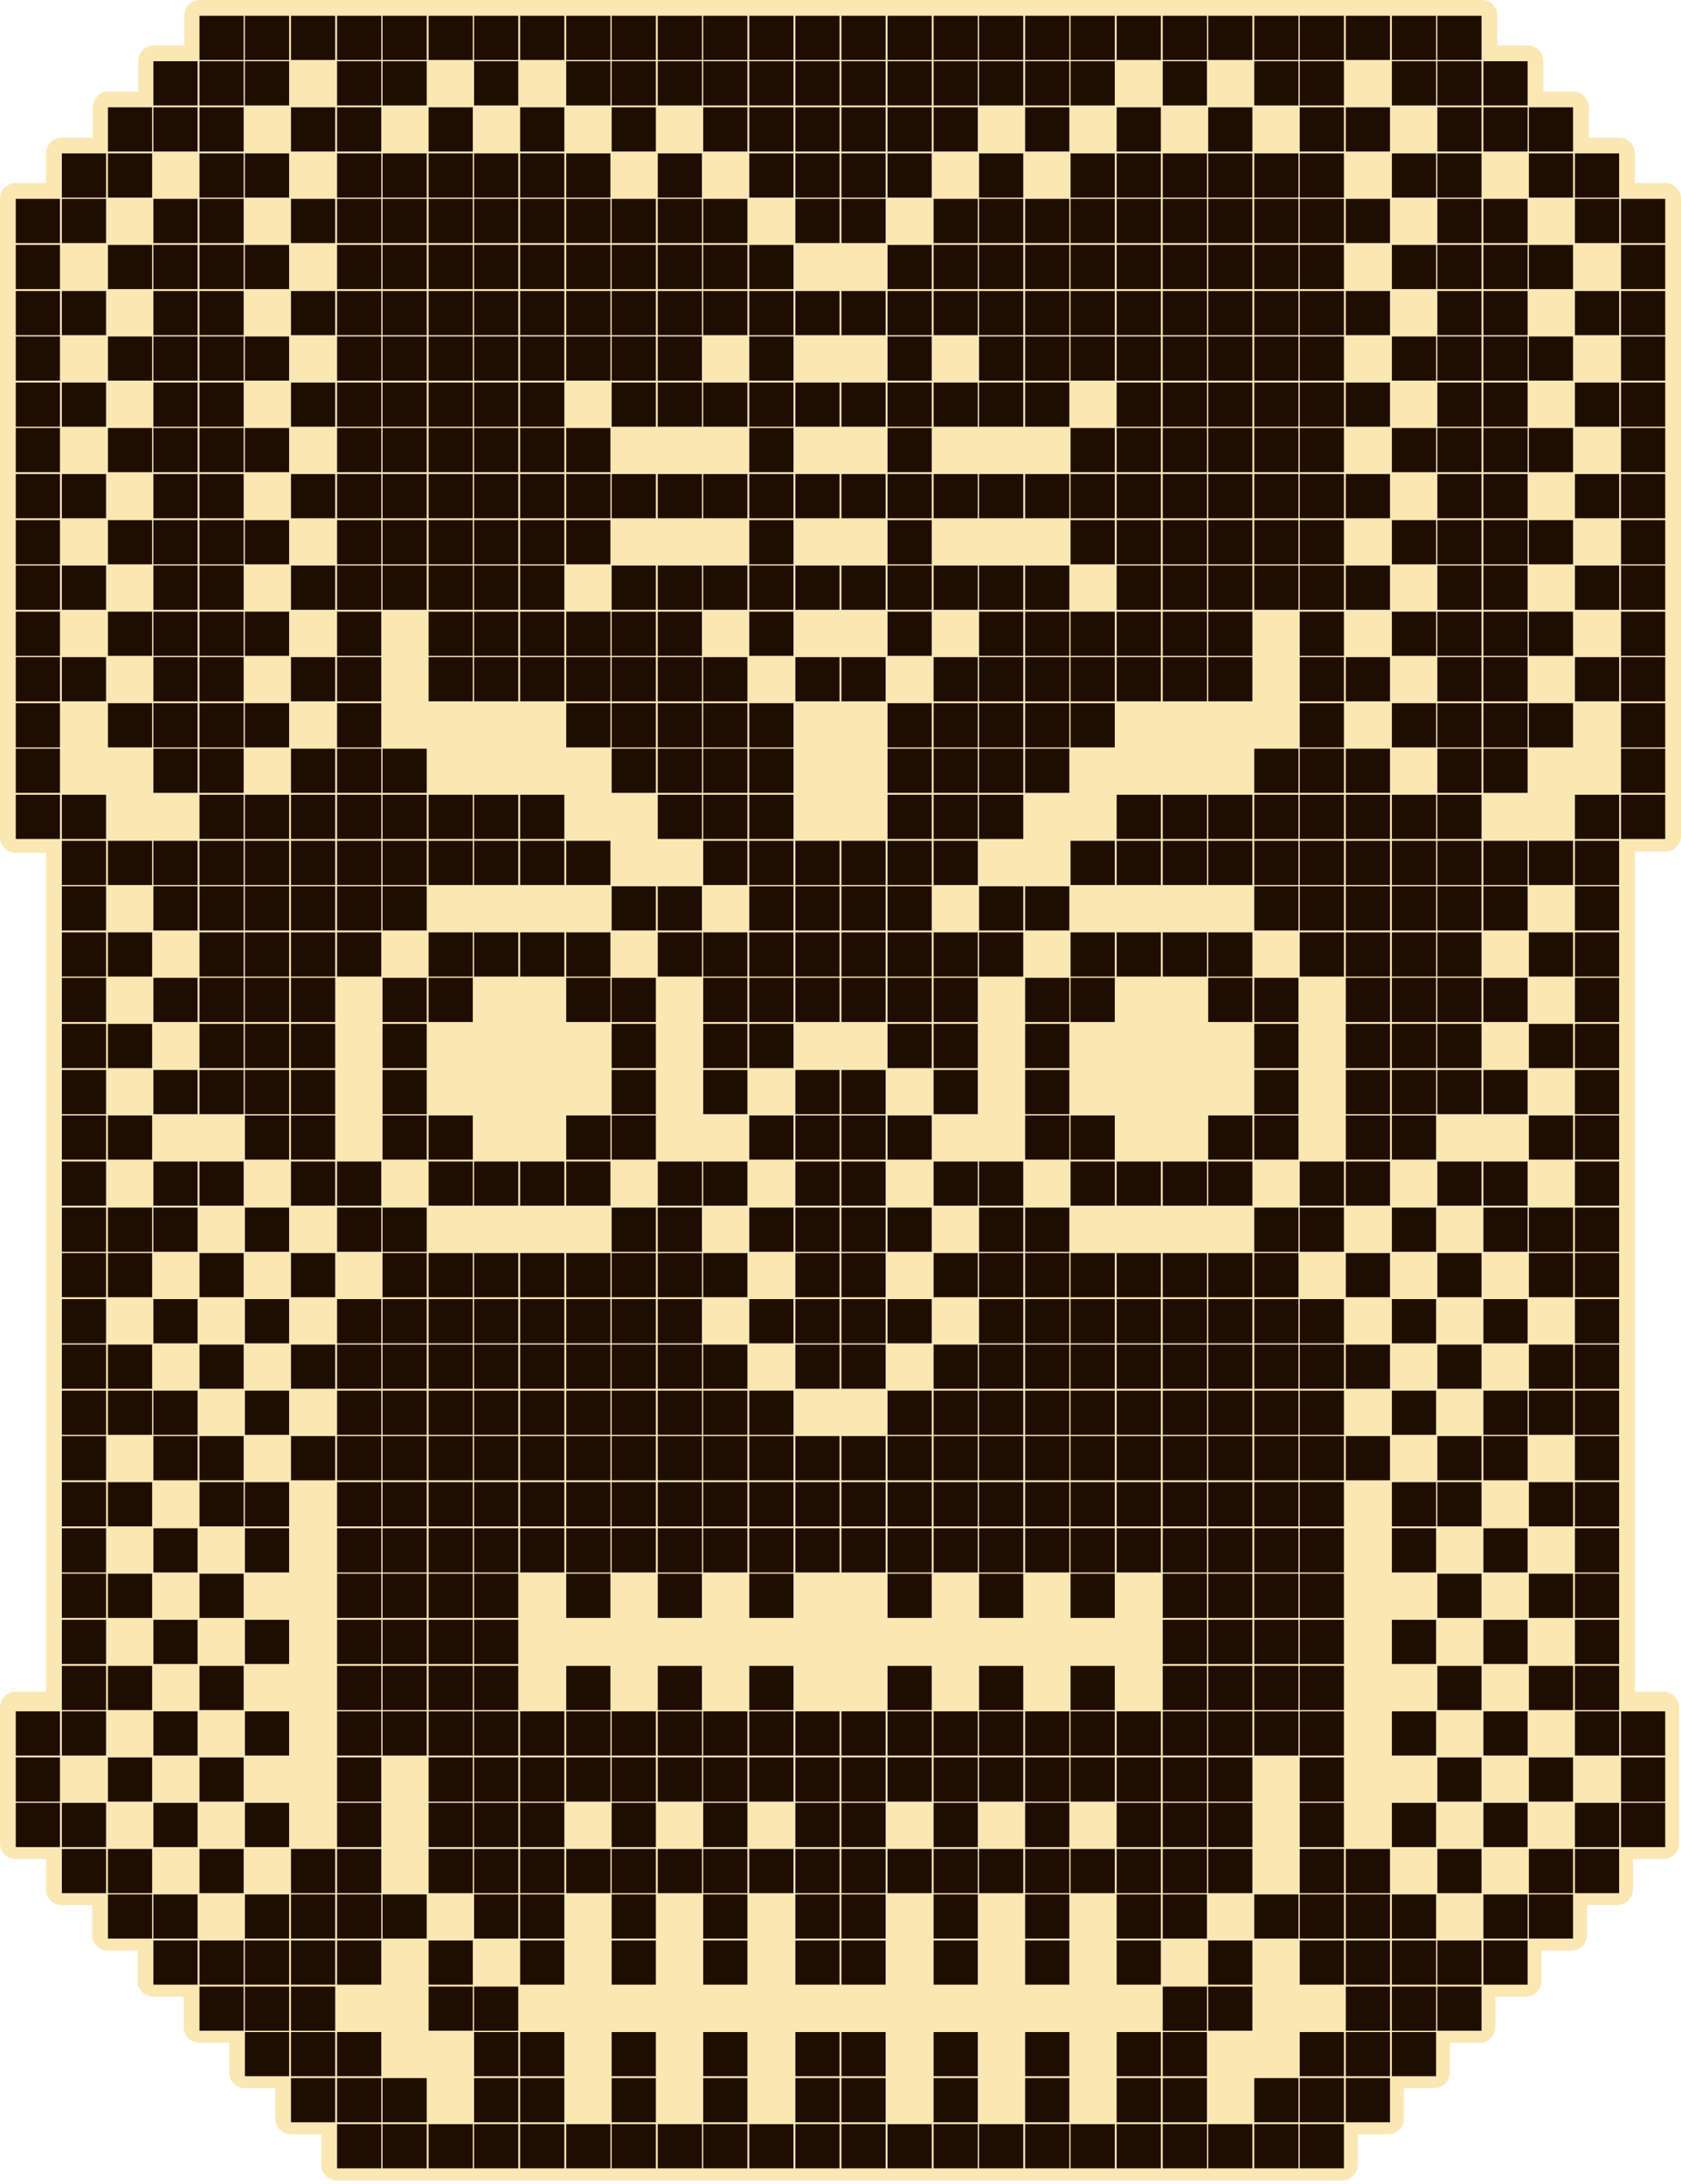 <?xml version="1.0" encoding="utf-8"?>
<!-- Generator: Adobe Illustrator 27.3.1, SVG Export Plug-In . SVG Version: 6.00 Build 0)  -->
<svg version="1.1" id="Слой_1" xmlns="http://www.w3.org/2000/svg" xmlns:xlink="http://www.w3.org/1999/xlink" x="0px" y="0px"
	 viewBox="0 0 266.3 346" style="enable-background:new 0 0 266.3 346;" xml:space="preserve">
<style type="text/css">
	.st0{fill:#FBE7B4;}
	.st1{fill:#1E0E01;}
</style>
<g id="Слой_2_00000165208523451193697810000018190924630436256702_">
	<path class="st0" d="M266.3,31.5c0-1.4-1.1-2.5-2.5-2.5H259v-4.7c0-1.4-1.1-2.5-2.5-2.5h-4.8V17c0-1.4-1.1-2.5-2.5-2.5h-4.7V9.7
		c0-1.4-1.1-2.5-2.5-2.5h-4.8V2.5c0-1.4-1.1-2.5-2.5-2.5h-7h-0.1h-0.1h-7c-0.1,0-0.1,0-0.2,0h-0.1h-7c-0.1,0-0.1,0-0.2,0h-0.1h-7
		h-0.1h-0.1h-7c-0.1,0-0.1,0-0.2,0h-0.1h-7h-0.1h-0.1h-7c-0.1,0-0.1,0-0.2,0h-0.1h-7c-0.1,0-0.1,0-0.1,0s-0.1,0-0.2,0h-7h-0.1h-0.1
		h-7c-0.1,0-0.1,0-0.1,0s-0.1,0-0.2,0h-7H155h-0.1h-7c-0.1,0-0.1,0-0.1,0s-0.1,0-0.2,0h-7c-0.1,0-0.1,0-0.1,0s-0.1,0-0.2,0h-7
		c-0.1,0-0.1,0-0.2,0H133h-7c-0.1,0-0.1,0-0.1,0h-0.1h-7c-0.1,0-0.1,0-0.2,0h-0.1h-7h-0.1h-0.1h-7c-0.1,0-0.1,0-0.2,0H104h-7h-0.1
		h-0.1h-7c-0.1,0-0.1,0-0.2,0h-0.1h-7c-0.1,0-0.1,0-0.1,0h-0.1h-7h-0.1h-0.1h-7C68,0,68,0,68,0h-0.1h-7h-0.1h-0.1h-7
		c-0.1,0-0.1,0-0.1,0h-0.1h-7C46,0,46,0,46,0h-0.1h-7h-0.1h-0.1h-7c-1.4,0-2.5,1.1-2.5,2.5v4.7h-4.8c-1.4,0-2.5,1.1-2.5,2.5v4.8
		h-4.7c-1.4,0-2.5,1.1-2.5,2.5v4.8H9.8c-1.4,0-2.5,1.1-2.5,2.5V29H2.5C1.1,29,0,30.1,0,31.5v7c0,0.1,0,0.1,0,0.1s0,0.1,0,0.2v7
		c0,0.1,0,0.1,0,0.1V46v7v0.1v0.1v7c0,0.1,0,0.1,0,0.1v0.1v7v0.1v0.1v7c0,0.1,0,0.1,0,0.1v0.1v7c0,0.1,0,0.1,0,0.1s0,0.1,0,0.2v7
		v0.1v0.1v7c0,0.1,0,0.1,0,0.1s0,0.1,0,0.2v7v0.1v0.1v7c0,0.1,0,0.1,0,0.1s0,0.1,0,0.2v7v0.1v0.1v7c0,0.1,0,0.1,0,0.1s0,0.1,0,0.2v7
		c0,1.4,1.1,2.5,2.5,2.5h4.8v4.8v0.1v0.1v7c0,0.1,0,0.1,0,0.1v0.1v7v0.1v0.1v7c0,0.1,0,0.1,0,0.1v0.1v7c0,0.1,0,0.1,0,0.1v0.1v7v0.1
		v0.1v7c0,0.1,0,0.1,0,0.1s0,0.1,0,0.2v7c0,0.1,0,0.1,0,0.1s0,0.1,0,0.2v7v0.1v0.1v7c0,0.1,0,0.1,0,0.1s0,0.1,0,0.2v7v0.1v0.1v7
		c0,0.1,0,0.1,0,0.1s0,0.1,0,0.2v7v0.1v0.1v7c0,0.1,0,0.1,0,0.1s0,0.1,0,0.2v7c0,0.1,0,0.1,0,0.1s0,0.1,0,0.2v7v0.1v0.1v7
		c0,0.1,0,0.1,0,0.1s0,0.1,0,0.2v7c0,0.1,0,0.1,0,0.1s0,0.1,0,0.2v4.7H2.5c-1.4,0-2.5,1.1-2.5,2.5v7c0,0.1,0,0.1,0,0.1s0,0.1,0,0.2
		v7v0.1v0.1v7c0,1.4,1.1,2.5,2.5,2.5h4.8v4.8c0,1.4,1.1,2.5,2.5,2.5h4.8v4.7c0,1.4,1.1,2.5,2.5,2.5h4.7v4.8c0,1.4,1.1,2.5,2.5,2.5
		h4.8v4.8c0,1.4,1.1,2.5,2.5,2.5h4.7v4.7c0,1.4,1.1,2.5,2.5,2.5h4.8v4.8c0,1.4,1.1,2.5,2.5,2.5h4.8v4.8c0,1.4,1.1,2.5,2.5,2.5h7
		c0.1,0,0.1,0,0.2,0h7c0.1,0,0.1,0,0.1,0h0.1h7c0.1,0,0.1,0,0.2,0h7c0.1,0,0.1,0,0.1,0h0.1h7c0.1,0,0.1,0,0.1,0s0.1,0,0.2,0h7
		c0.1,0,0.1,0,0.2,0h7c0.1,0,0.1,0,0.1,0s0.1,0,0.2,0h7c0.1,0,0.1,0,0.2,0h7c0.1,0,0.1,0,0.1,0s0.1,0,0.2,0h7c0.1,0,0.1,0,0.1,0h0.1
		h7c0.1,0,0.1,0,0.2,0h0.1h7c0.1,0,0.1,0,0.2,0h0.1h7c0.1,0,0.1,0,0.2,0h0.1h7c0.1,0,0.1,0,0.2,0h7c0.1,0,0.1,0,0.2,0h0.1h7
		c0.1,0,0.1,0,0.2,0h7c0.1,0,0.1,0,0.2,0h0.1h7c0.1,0,0.1,0,0.1,0s0.1,0,0.2,0h7c0.1,0,0.1,0,0.2,0h7c0.1,0,0.1,0,0.1,0s0.1,0,0.2,0
		h7c0.1,0,0.1,0,0.2,0h7c1.4,0,2.5-1.1,2.5-2.5v-4.8h4.8c1.4,0,2.5-1.1,2.5-2.5v-4.8h4.8c1.4,0,2.5-1.1,2.5-2.5v-4.7h4.7
		c1.4,0,2.5-1.1,2.5-2.5v-4.8h4.8c1.4,0,2.5-1.1,2.5-2.5V309h4.7c1.4,0,2.5-1.1,2.5-2.5v-4.7h4.8c1.4,0,2.5-1.1,2.5-2.5v-4.8h4.8
		c1.4,0,2.5-1.1,2.5-2.5v-7v-0.1v-0.1v-7c0-0.1,0-0.1,0-0.1s0-0.1,0-0.2v-7c0-1.4-1.1-2.5-2.5-2.5H259v-4.7c0-0.1,0-0.1,0-0.1
		s0-0.1,0-0.2v-7c0-0.1,0-0.1,0-0.2c0,0,0-0.1,0-0.2v-7v-0.1v-0.1v-7c0-0.1,0-0.1,0-0.2c0,0,0-0.1,0-0.2v-7c0-0.1,0-0.1,0-0.1
		s0-0.1,0-0.2v-7v-0.1v-0.1v-7c0-0.1,0-0.1,0-0.1s0-0.1,0-0.2v-7v-0.1V212v-7c0-0.1,0-0.1,0-0.1s0-0.1,0-0.2v-7v-0.1v-0.1v-7
		c0-0.1,0-0.1,0-0.1s0-0.1,0-0.2v-7c0-0.1,0-0.1,0-0.1s0-0.1,0-0.2v-7v-0.1v-0.1v-7c0-0.1,0-0.1,0-0.1v-0.1v-7c0-0.1,0-0.1,0-0.1
		v-0.1v-7v-0.1v-0.1v-7c0-0.1,0-0.1,0-0.1v-0.1v-7v-0.1v-0.1v-4.8h4.8c1.4,0,2.5-1.1,2.5-2.5v-7c0-0.1,0-0.1,0-0.1s0-0.1,0-0.2v-7
		V118v-0.1v-7c0-0.1,0-0.1,0-0.1s0-0.1,0-0.2v-7v-0.1v-0.1v-7c0-0.1,0-0.1,0-0.1s0-0.1,0-0.2v-7V89v-0.1v-7c0-0.1,0-0.1,0-0.1
		s0-0.1,0-0.2v-7c0-0.1,0-0.1,0-0.1v-0.1v-7v-0.1v-0.1v-7c0-0.1,0-0.1,0-0.1V60v-7v-0.1v-0.1v-7c0-0.1,0-0.1,0-0.1v-0.1v-7
		c0-0.1,0-0.1,0-0.1s0-0.1,0-0.2V31.5z"/>
</g>
<g id="Слой_1_00000144307099130435693970000005194259245073916861_">
	<path class="st1" d="M2.5,31.5h7v7h-7V31.5z M2.5,38.8h7v7h-7V38.8z M2.5,46.1h7v7h-7V46.1z M2.5,53.3h7v7h-7V53.3z M2.5,60.6h7v7
		h-7V60.6z M2.5,67.8h7v7h-7V67.8z M2.5,75.1h7v7h-7V75.1z M2.5,82.4h7v7h-7V82.4z M2.5,89.6h7v7h-7V89.6z M2.5,96.9h7v7h-7V96.9z
		 M2.5,104.1h7v7h-7V104.1z M2.5,111.4h7v7h-7V111.4z M2.5,118.6h7v7h-7V118.6z M2.5,125.9h7v7h-7V125.9z M2.5,271.1h7v7h-7V271.1z
		 M2.5,278.4h7v7h-7V278.4z M2.5,285.6h7v7h-7V285.6z M9.8,24.3h7v7h-7C9.8,31.3,9.8,24.3,9.8,24.3z M9.8,31.5h7v7h-7
		C9.8,38.5,9.8,31.5,9.8,31.5z M9.8,46.1h7v7h-7C9.8,53.1,9.8,46.1,9.8,46.1z M9.8,60.6h7v7h-7C9.8,67.6,9.8,60.6,9.8,60.6z
		 M9.8,75.1h7v7h-7C9.8,82.1,9.8,75.1,9.8,75.1z M9.8,89.6h7v7h-7C9.8,96.6,9.8,89.6,9.8,89.6z M9.8,104.1h7v7h-7
		C9.8,111.1,9.8,104.1,9.8,104.1z M9.8,125.9h7v7h-7C9.8,132.9,9.8,125.9,9.8,125.9z M9.8,133.2h7v7h-7
		C9.8,140.2,9.8,133.2,9.8,133.2z M9.8,140.4h7v7h-7C9.8,147.4,9.8,140.4,9.8,140.4z M9.8,147.7h7v7h-7
		C9.8,154.7,9.8,147.7,9.8,147.7z M9.8,154.9h7v7h-7C9.8,161.9,9.8,154.9,9.8,154.9z M9.8,162.2h7v7h-7
		C9.8,169.2,9.8,162.2,9.8,162.2z M9.8,169.5h7v7h-7C9.8,176.5,9.8,169.5,9.8,169.5z M9.8,176.7h7v7h-7
		C9.8,183.7,9.8,176.7,9.8,176.7z M9.8,184h7v7h-7C9.8,191,9.8,184,9.8,184z M9.8,191.3h7v7h-7C9.8,198.3,9.8,191.3,9.8,191.3z
		 M9.8,198.5h7v7h-7C9.8,205.5,9.8,198.5,9.8,198.5z M9.8,205.8h7v7h-7C9.8,212.8,9.8,205.8,9.8,205.8z M9.8,213h7v7h-7
		C9.8,220,9.8,213,9.8,213z M9.8,220.3h7v7h-7C9.8,227.3,9.8,220.3,9.8,220.3z M9.8,227.5h7v7h-7C9.8,234.5,9.8,227.5,9.8,227.5z
		 M9.8,234.8h7v7h-7C9.8,241.8,9.8,234.8,9.8,234.8z M9.8,242.1h7v7h-7C9.8,249.1,9.8,242.1,9.8,242.1z M9.8,249.3h7v7h-7
		C9.8,256.3,9.8,249.3,9.8,249.3z M9.8,256.6h7v7h-7C9.8,263.6,9.8,256.6,9.8,256.6z M9.8,263.9h7v7h-7
		C9.8,270.9,9.8,263.9,9.8,263.9z M9.8,271.1h7v7h-7C9.8,278.1,9.8,271.1,9.8,271.1z M9.8,285.6h7v7h-7
		C9.8,292.6,9.8,285.6,9.8,285.6z M9.8,292.9h7v7h-7C9.8,299.9,9.8,292.9,9.8,292.9z M17.1,17h7v7h-7V17z M17.1,24.3h7v7h-7V24.3z
		 M17.1,38.8h7v7h-7V38.8z M17.1,53.3h7v7h-7V53.3z M17.1,67.8h7v7h-7V67.8z M17.1,82.4h7v7h-7V82.4z M17.1,96.9h7v7h-7V96.9z
		 M17.1,111.4h7v7h-7V111.4z M17.1,133.2h7v7h-7V133.2z M17.1,147.7h7v7h-7V147.7z M17.1,162.2h7v7h-7V162.2z M17.1,176.7h7v7h-7
		V176.7z M17.1,191.3h7v7h-7V191.3z M17.1,198.5h7v7h-7V198.5z M17.1,213h7v7h-7V213z M17.1,220.3h7v7h-7V220.3z M17.1,234.8h7v7h-7
		V234.8z M17.1,249.3h7v7h-7V249.3z M17.1,263.9h7v7h-7V263.9z M17.1,278.4h7v7h-7V278.4z M17.1,292.9h7v7h-7V292.9z M17.1,300.1h7
		v7h-7V300.1z M24.3,9.7h7v7h-7V9.7z M24.3,17h7v7h-7V17z M24.3,31.5h7v7h-7V31.5z M24.3,38.8h7v7h-7V38.8z M24.3,46.1h7v7h-7V46.1z
		 M24.3,53.3h7v7h-7V53.3z M24.3,60.6h7v7h-7V60.6z M24.3,67.8h7v7h-7V67.8z M24.3,75.1h7v7h-7V75.1z M24.3,82.4h7v7h-7V82.4z
		 M24.3,89.6h7v7h-7V89.6z M24.3,96.9h7v7h-7V96.9z M24.3,104.1h7v7h-7V104.1z M24.3,111.4h7v7h-7V111.4z M24.3,118.6h7v7h-7V118.6z
		 M24.3,133.2h7v7h-7V133.2z M24.3,140.4h7v7h-7V140.4z M24.3,154.9h7v7h-7V154.9z M24.3,169.5h7v7h-7V169.5z M24.3,184h7v7h-7V184z
		 M24.3,191.3h7v7h-7V191.3z M24.3,205.8h7v7h-7V205.8z M24.3,220.3h7v7h-7V220.3z M24.3,227.5h7v7h-7V227.5z M24.3,242.1h7v7h-7
		V242.1z M24.3,256.6h7v7h-7V256.6z M24.3,271.1h7v7h-7V271.1z M24.3,285.6h7v7h-7V285.6z M24.3,300.1h7v7h-7V300.1z M24.3,307.4h7
		v7h-7V307.4z M31.6,2.5h7v7h-7C31.6,9.5,31.6,2.5,31.6,2.5z M31.6,9.7h7v7h-7C31.6,16.7,31.6,9.7,31.6,9.7z M31.6,17h7v7h-7
		C31.6,24,31.6,17,31.6,17z M31.6,24.3h7v7h-7C31.6,31.3,31.6,24.3,31.6,24.3z M31.6,31.5h7v7h-7C31.6,38.5,31.6,31.5,31.6,31.5z
		 M31.6,38.8h7v7h-7C31.6,45.8,31.6,38.8,31.6,38.8z M31.6,46.1h7v7h-7C31.6,53.1,31.6,46.1,31.6,46.1z M31.6,53.3h7v7h-7
		C31.6,60.3,31.6,53.3,31.6,53.3z M31.6,60.6h7v7h-7C31.6,67.6,31.6,60.6,31.6,60.6z M31.6,67.8h7v7h-7
		C31.6,74.8,31.6,67.8,31.6,67.8z M31.6,75.1h7v7h-7C31.6,82.1,31.6,75.1,31.6,75.1z M31.6,82.4h7v7h-7
		C31.6,89.4,31.6,82.4,31.6,82.4z M31.6,89.6h7v7h-7C31.6,96.6,31.6,89.6,31.6,89.6z M31.6,96.9h7v7h-7
		C31.6,103.9,31.6,96.9,31.6,96.9z M31.6,104.1h7v7h-7C31.6,111.1,31.6,104.1,31.6,104.1z M31.6,111.4h7v7h-7
		C31.6,118.4,31.6,111.4,31.6,111.4z M31.6,118.6h7v7h-7C31.6,125.6,31.6,118.6,31.6,118.6z M31.6,125.9h7v7h-7
		C31.6,132.9,31.6,125.9,31.6,125.9z M31.6,133.2h7v7h-7C31.6,140.2,31.6,133.2,31.6,133.2z M31.6,140.4h7v7h-7
		C31.6,147.4,31.6,140.4,31.6,140.4z M31.6,147.7h7v7h-7C31.6,154.7,31.6,147.7,31.6,147.7z M31.6,154.9h7v7h-7
		C31.6,161.9,31.6,154.9,31.6,154.9z M31.6,162.2h7v7h-7C31.6,169.2,31.6,162.2,31.6,162.2z M31.6,169.5h7v7h-7
		C31.6,176.5,31.6,169.5,31.6,169.5z M31.6,184h7v7h-7C31.6,191,31.6,184,31.6,184z M31.6,198.5h7v7h-7
		C31.6,205.5,31.6,198.5,31.6,198.5z M31.6,213h7v7h-7C31.6,220,31.6,213,31.6,213z M31.6,227.5h7v7h-7
		C31.6,234.5,31.6,227.5,31.6,227.5z M31.6,234.8h7v7h-7C31.6,241.8,31.6,234.8,31.6,234.8z M31.6,249.3h7v7h-7
		C31.6,256.3,31.6,249.3,31.6,249.3z M31.6,263.9h7v7h-7C31.6,270.9,31.6,263.9,31.6,263.9z M31.6,278.4h7v7h-7
		C31.6,285.4,31.6,278.4,31.6,278.4z M31.6,292.9h7v7h-7C31.6,299.9,31.6,292.9,31.6,292.9z M31.6,307.4h7v7h-7
		C31.6,314.4,31.6,307.4,31.6,307.4z M31.6,314.7h7v7h-7C31.6,321.7,31.6,314.7,31.6,314.7z M38.8,2.5h7v7h-7V2.5z M38.8,9.7h7v7h-7
		V9.7z M38.8,24.3h7v7h-7V24.3z M38.8,38.8h7v7h-7V38.8z M38.8,53.3h7v7h-7V53.3z M38.8,67.8h7v7h-7V67.8z M38.8,82.4h7v7h-7V82.4z
		 M38.8,96.9h7v7h-7V96.9z M38.8,111.4h7v7h-7V111.4z M38.8,125.9h7v7h-7V125.9z M38.8,133.2h7v7h-7V133.2z M38.8,140.4h7v7h-7
		V140.4z M38.8,147.7h7v7h-7V147.7z M38.8,154.9h7v7h-7V154.9z M38.8,162.2h7v7h-7V162.2z M38.8,169.5h7v7h-7V169.5z M38.8,176.7h7
		v7h-7V176.7z M38.8,191.3h7v7h-7V191.3z M38.8,205.8h7v7h-7V205.8z M38.8,220.3h7v7h-7V220.3z M38.8,234.8h7v7h-7V234.8z
		 M38.8,242.1h7v7h-7V242.1z M38.8,256.6h7v7h-7V256.6z M38.8,271.1h7v7h-7V271.1z M38.8,285.6h7v7h-7V285.6z M38.8,300.1h7v7h-7
		V300.1z M38.8,307.4h7v7h-7V307.4z M38.8,314.7h7v7h-7V314.7z M38.8,321.9h7v7h-7V321.9z M46.1,2.5h7v7h-7V2.5z M46.1,17h7v7h-7V17
		z M46.1,31.5h7v7h-7V31.5z M46.1,46.1h7v7h-7V46.1z M46.1,60.6h7v7h-7V60.6z M46.1,75.1h7v7h-7V75.1z M46.1,89.6h7v7h-7V89.6z
		 M46.1,104.1h7v7h-7V104.1z M46.1,118.6h7v7h-7V118.6z M46.1,125.9h7v7h-7V125.9z M46.1,133.2h7v7h-7V133.2z M46.1,140.4h7v7h-7
		V140.4z M46.1,147.7h7v7h-7V147.7z M46.1,154.9h7v7h-7V154.9z M46.1,162.2h7v7h-7V162.2z M46.1,169.5h7v7h-7V169.5z M46.1,176.7h7
		v7h-7V176.7z M46.1,184h7v7h-7V184z M46.1,198.5h7v7h-7V198.5z M46.1,213h7v7h-7V213z M46.1,227.5h7v7h-7V227.5z M46.1,292.9h7v7
		h-7V292.9z M46.1,300.1h7v7h-7V300.1z M46.1,307.4h7v7h-7V307.4z M46.1,314.7h7v7h-7V314.7z M46.1,321.9h7v7h-7V321.9z M46.1,329.2
		h7v7h-7V329.2z M53.4,2.5h7v7h-7V2.5z M53.4,9.7h7v7h-7V9.7z M53.4,17h7v7h-7V17z M53.4,24.3h7v7h-7V24.3z M53.4,31.5h7v7h-7V31.5z
		 M53.4,38.8h7v7h-7V38.8z M53.4,46.1h7v7h-7V46.1z M53.4,53.3h7v7h-7V53.3z M53.4,60.6h7v7h-7V60.6z M53.4,67.8h7v7h-7V67.8z
		 M53.4,75.1h7v7h-7V75.1z M53.4,82.4h7v7h-7V82.4z M53.4,89.6h7v7h-7V89.6z M53.4,96.9h7v7h-7V96.9z M53.4,104.1h7v7h-7V104.1z
		 M53.4,111.4h7v7h-7V111.4z M53.4,118.6h7v7h-7V118.6z M53.4,125.9h7v7h-7V125.9z M53.4,133.2h7v7h-7V133.2z M53.4,140.4h7v7h-7
		V140.4z M53.4,147.7h7v7h-7V147.7z M53.4,184h7v7h-7V184z M53.4,191.3h7v7h-7V191.3z M53.4,205.8h7v7h-7V205.8z M53.4,213h7v7h-7
		V213z M53.4,220.3h7v7h-7V220.3z M53.4,227.5h7v7h-7V227.5z M53.4,234.8h7v7h-7V234.8z M53.4,242.1h7v7h-7V242.1z M53.4,249.3h7v7
		h-7V249.3z M53.4,256.6h7v7h-7V256.6z M53.4,263.9h7v7h-7V263.9z M53.4,271.1h7v7h-7V271.1z M53.4,278.4h7v7h-7V278.4z M53.4,285.6
		h7v7h-7V285.6z M53.4,292.9h7v7h-7V292.9z M53.4,300.1h7v7h-7V300.1z M53.4,307.4h7v7h-7V307.4z M53.4,321.9h7v7h-7V321.9z
		 M53.4,329.2h7v7h-7V329.2z M53.4,336.5h7v7h-7V336.5z M60.6,2.5h7v7h-7V2.5z M60.6,9.7h7v7h-7V9.7z M60.6,24.3h7v7h-7V24.3z
		 M60.6,31.5h7v7h-7V31.5z M60.6,38.8h7v7h-7V38.8z M60.6,46.1h7v7h-7V46.1z M60.6,53.3h7v7h-7V53.3z M60.6,60.6h7v7h-7V60.6z
		 M60.6,67.8h7v7h-7V67.8z M60.6,75.1h7v7h-7V75.1z M60.6,82.4h7v7h-7V82.4z M60.6,89.6h7v7h-7V89.6z M60.6,118.6h7v7h-7V118.6z
		 M60.6,125.9h7v7h-7V125.9z M60.6,133.2h7v7h-7V133.2z M60.6,140.4h7v7h-7V140.4z M60.6,154.9h7v7h-7V154.9z M60.6,162.2h7v7h-7
		V162.2z M60.6,169.5h7v7h-7V169.5z M60.6,176.7h7v7h-7V176.7z M60.6,191.3h7v7h-7V191.3z M60.6,198.5h7v7h-7V198.5z M60.6,205.8h7
		v7h-7V205.8z M60.6,213h7v7h-7V213z M60.6,220.3h7v7h-7V220.3z M60.6,227.5h7v7h-7V227.5z M60.6,234.8h7v7h-7V234.8z M60.6,242.1h7
		v7h-7V242.1z M60.6,249.3h7v7h-7V249.3z M60.6,256.6h7v7h-7V256.6z M60.6,263.9h7v7h-7V263.9z M60.6,271.1h7v7h-7V271.1z
		 M60.6,300.1h7v7h-7V300.1z M60.6,329.2h7v7h-7V329.2z M60.6,336.5h7v7h-7V336.5z M67.9,2.5h7v7h-7V2.5z M67.9,17h7v7h-7V17z
		 M67.9,24.3h7v7h-7V24.3z M67.9,31.5h7v7h-7V31.5z M67.9,38.8h7v7h-7V38.8z M67.9,46.1h7v7h-7V46.1z M67.9,53.3h7v7h-7V53.3z
		 M67.9,60.6h7v7h-7V60.6z M67.9,67.8h7v7h-7V67.8z M67.9,75.1h7v7h-7V75.1z M67.9,82.4h7v7h-7V82.4z M67.9,89.6h7v7h-7V89.6z
		 M67.9,96.9h7v7h-7V96.9z M67.9,104.1h7v7h-7V104.1z M67.9,125.9h7v7h-7V125.9z M67.9,133.2h7v7h-7V133.2z M67.9,147.7h7v7h-7
		V147.7z M67.9,154.9h7v7h-7V154.9z M67.9,176.7h7v7h-7V176.7z M67.9,184h7v7h-7V184z M67.9,198.5h7v7h-7V198.5z M67.9,205.8h7v7h-7
		V205.8z M67.9,213h7v7h-7V213z M67.9,220.3h7v7h-7V220.3z M67.9,227.5h7v7h-7V227.5z M67.9,234.8h7v7h-7V234.8z M67.9,242.1h7v7h-7
		V242.1z M67.9,249.3h7v7h-7V249.3z M67.9,256.6h7v7h-7V256.6z M67.9,263.9h7v7h-7V263.9z M67.9,271.1h7v7h-7V271.1z M67.9,278.4h7
		v7h-7V278.4z M67.9,285.6h7v7h-7V285.6z M67.9,292.9h7v7h-7V292.9z M67.9,307.4h7v7h-7V307.4z M67.9,314.7h7v7h-7V314.7z
		 M67.9,336.5h7v7h-7V336.5z M75.1,2.5h7v7h-7V2.5z M75.1,9.7h7v7h-7V9.7z M75.1,24.3h7v7h-7V24.3z M75.1,31.5h7v7h-7V31.5z
		 M75.1,38.8h7v7h-7V38.8z M75.1,46.1h7v7h-7V46.1z M75.1,53.3h7v7h-7V53.3z M75.1,60.6h7v7h-7V60.6z M75.1,67.8h7v7h-7V67.8z
		 M75.1,75.1h7v7h-7V75.1z M75.1,82.4h7v7h-7V82.4z M75.1,89.6h7v7h-7V89.6z M75.1,96.9h7v7h-7V96.9z M75.1,104.1h7v7h-7V104.1z
		 M75.1,125.9h7v7h-7V125.9z M75.1,133.2h7v7h-7V133.2z M75.1,147.7h7v7h-7V147.7z M75.1,184h7v7h-7V184z M75.1,198.5h7v7h-7V198.5z
		 M75.1,205.8h7v7h-7V205.8z M75.1,213h7v7h-7V213z M75.1,220.3h7v7h-7V220.3z M75.1,227.5h7v7h-7V227.5z M75.1,234.8h7v7h-7V234.8z
		 M75.1,242.1h7v7h-7V242.1z M75.1,249.3h7v7h-7V249.3z M75.1,256.6h7v7h-7V256.6z M75.1,263.9h7v7h-7V263.9z M75.1,271.1h7v7h-7
		V271.1z M75.1,278.4h7v7h-7V278.4z M75.1,285.6h7v7h-7V285.6z M75.1,292.9h7v7h-7V292.9z M75.1,300.1h7v7h-7V300.1z M75.1,314.7h7
		v7h-7V314.7z M75.1,321.9h7v7h-7V321.9z M75.1,329.2h7v7h-7V329.2z M75.1,336.5h7v7h-7V336.5z M82.4,2.5h7v7h-7V2.5z M82.4,17h7v7
		h-7V17z M82.4,24.3h7v7h-7V24.3z M82.4,31.5h7v7h-7V31.5z M82.4,38.8h7v7h-7V38.8z M82.4,46.1h7v7h-7V46.1z M82.4,53.3h7v7h-7V53.3
		z M82.4,60.6h7v7h-7V60.6z M82.4,67.8h7v7h-7V67.8z M82.4,75.1h7v7h-7V75.1z M82.4,82.4h7v7h-7V82.4z M82.4,89.6h7v7h-7V89.6z
		 M82.4,96.9h7v7h-7V96.9z M82.4,104.1h7v7h-7V104.1z M82.4,125.9h7v7h-7V125.9z M82.4,133.2h7v7h-7V133.2z M82.4,147.7h7v7h-7
		V147.7z M82.4,184h7v7h-7V184z M82.4,198.5h7v7h-7V198.5z M82.4,205.8h7v7h-7V205.8z M82.4,213h7v7h-7V213z M82.4,220.3h7v7h-7
		V220.3z M82.4,227.5h7v7h-7V227.5z M82.4,234.8h7v7h-7V234.8z M82.4,242.1h7v7h-7V242.1z M82.4,271.1h7v7h-7V271.1z M82.4,278.4h7
		v7h-7V278.4z M82.4,285.6h7v7h-7V285.6z M82.4,292.9h7v7h-7V292.9z M82.4,300.1h7v7h-7V300.1z M82.4,307.4h7v7h-7V307.4z
		 M82.4,321.9h7v7h-7V321.9z M82.4,329.2h7v7h-7V329.2z M82.4,336.5h7v7h-7V336.5z M89.7,2.5h7v7h-7V2.5z M89.7,9.7h7v7h-7V9.7z
		 M89.7,24.3h7v7h-7V24.3z M89.7,31.5h7v7h-7V31.5z M89.7,38.8h7v7h-7V38.8z M89.7,46.1h7v7h-7V46.1z M89.7,53.3h7v7h-7V53.3z
		 M89.7,67.8h7v7h-7V67.8z M89.7,75.1h7v7h-7V75.1z M89.7,82.4h7v7h-7V82.4z M89.7,96.9h7v7h-7V96.9z M89.7,104.1h7v7h-7V104.1z
		 M89.7,111.4h7v7h-7V111.4z M89.7,133.2h7v7h-7V133.2z M89.7,147.7h7v7h-7V147.7z M89.7,154.9h7v7h-7V154.9z M89.7,176.7h7v7h-7
		V176.7z M89.7,184h7v7h-7V184z M89.7,198.5h7v7h-7V198.5z M89.7,205.8h7v7h-7V205.8z M89.7,213h7v7h-7V213z M89.7,220.3h7v7h-7
		V220.3z M89.7,227.5h7v7h-7V227.5z M89.7,234.8h7v7h-7V234.8z M89.7,242.1h7v7h-7V242.1z M89.7,249.3h7v7h-7V249.3z M89.7,263.9h7
		v7h-7V263.9z M89.7,271.1h7v7h-7V271.1z M89.7,278.4h7v7h-7V278.4z M89.7,292.9h7v7h-7V292.9z M89.7,336.5h7v7h-7V336.5z M96.9,2.5
		h7v7h-7V2.5z M96.9,9.7h7v7h-7V9.7z M96.9,17h7v7h-7V17z M96.9,31.5h7v7h-7V31.5z M96.9,38.8h7v7h-7V38.8z M96.9,46.1h7v7h-7V46.1z
		 M96.9,53.3h7v7h-7V53.3z M96.9,60.6h7v7h-7V60.6z M96.9,75.1h7v7h-7V75.1z M96.9,89.6h7v7h-7V89.6z M96.9,96.9h7v7h-7V96.9z
		 M96.9,104.1h7v7h-7V104.1z M96.9,111.4h7v7h-7V111.4z M96.9,118.6h7v7h-7V118.6z M96.9,140.4h7v7h-7V140.4z M96.9,154.9h7v7h-7
		V154.9z M96.9,162.2h7v7h-7V162.2z M96.9,169.5h7v7h-7V169.5z M96.9,176.7h7v7h-7V176.7z M96.9,191.3h7v7h-7V191.3z M96.9,198.5h7
		v7h-7V198.5z M96.9,205.8h7v7h-7V205.8z M96.9,213h7v7h-7V213z M96.9,220.3h7v7h-7V220.3z M96.9,227.5h7v7h-7V227.5z M96.9,234.8h7
		v7h-7V234.8z M96.9,242.1h7v7h-7V242.1z M96.9,271.1h7v7h-7V271.1z M96.9,278.4h7v7h-7V278.4z M96.9,285.6h7v7h-7V285.6z
		 M96.9,292.9h7v7h-7V292.9z M96.9,300.1h7v7h-7V300.1z M96.9,307.4h7v7h-7V307.4z M96.9,321.9h7v7h-7V321.9z M96.9,329.2h7v7h-7
		V329.2z M96.9,336.5h7v7h-7V336.5z M104.2,2.5h7v7h-7V2.5z M104.2,9.7h7v7h-7V9.7z M104.2,24.3h7v7h-7V24.3z M104.2,31.5h7v7h-7
		V31.5z M104.2,38.8h7v7h-7V38.8z M104.2,46.1h7v7h-7V46.1z M104.2,53.3h7v7h-7V53.3z M104.2,60.6h7v7h-7V60.6z M104.2,75.1h7v7h-7
		V75.1z M104.2,89.6h7v7h-7V89.6z M104.2,96.9h7v7h-7V96.9z M104.2,104.1h7v7h-7V104.1z M104.2,111.4h7v7h-7V111.4z M104.2,118.6h7
		v7h-7V118.6z M104.2,125.9h7v7h-7V125.9z M104.2,140.4h7v7h-7V140.4z M104.2,147.7h7v7h-7V147.7z M104.2,184h7v7h-7V184z
		 M104.2,191.3h7v7h-7V191.3z M104.2,198.5h7v7h-7V198.5z M104.2,205.8h7v7h-7V205.8z M104.2,213h7v7h-7V213z M104.2,220.3h7v7h-7
		V220.3z M104.2,227.5h7v7h-7V227.5z M104.2,234.8h7v7h-7V234.8z M104.2,242.1h7v7h-7V242.1z M104.2,249.3h7v7h-7V249.3z
		 M104.2,263.9h7v7h-7V263.9z M104.2,271.1h7v7h-7V271.1z M104.2,278.4h7v7h-7V278.4z M104.2,292.9h7v7h-7V292.9z M104.2,336.5h7v7
		h-7V336.5z M111.4,2.5h7v7h-7V2.5z M111.4,9.7h7v7h-7V9.7z M111.4,17h7v7h-7V17z M111.4,31.5h7v7h-7V31.5z M111.4,38.8h7v7h-7V38.8
		z M111.4,46.1h7v7h-7V46.1z M111.4,60.6h7v7h-7V60.6z M111.4,75.1h7v7h-7V75.1z M111.4,89.6h7v7h-7V89.6z M111.4,104.1h7v7h-7
		V104.1z M111.4,111.4h7v7h-7V111.4z M111.4,118.6h7v7h-7V118.6z M111.4,125.9h7v7h-7V125.9z M111.4,133.2h7v7h-7V133.2z
		 M111.4,147.7h7v7h-7V147.7z M111.4,154.9h7v7h-7V154.9z M111.4,162.2h7v7h-7V162.2z M111.4,169.5h7v7h-7V169.5z M111.4,184h7v7h-7
		V184z M111.4,198.5h7v7h-7V198.5z M111.4,213h7v7h-7V213z M111.4,220.3h7v7h-7V220.3z M111.4,227.5h7v7h-7V227.5z M111.4,234.8h7v7
		h-7V234.8z M111.4,242.1h7v7h-7V242.1z M111.4,271.1h7v7h-7V271.1z M111.4,278.4h7v7h-7V278.4z M111.4,285.6h7v7h-7V285.6z
		 M111.4,292.9h7v7h-7V292.9z M111.4,300.1h7v7h-7V300.1z M111.4,307.4h7v7h-7V307.4z M111.4,321.9h7v7h-7V321.9z M111.4,329.2h7v7
		h-7V329.2z M111.4,336.5h7v7h-7V336.5z M118.7,2.5h7v7h-7V2.5z M118.7,9.7h7v7h-7V9.7z M118.7,17h7v7h-7V17z M118.7,24.3h7v7h-7
		V24.3z M118.7,38.8h7v7h-7V38.8z M118.7,46.1h7v7h-7V46.1z M118.7,53.3h7v7h-7V53.3z M118.7,60.6h7v7h-7V60.6z M118.7,67.8h7v7h-7
		V67.8z M118.7,75.1h7v7h-7V75.1z M118.7,82.4h7v7h-7V82.4z M118.7,89.6h7v7h-7V89.6z M118.7,96.9h7v7h-7V96.9z M118.7,111.4h7v7h-7
		V111.4z M118.7,118.6h7v7h-7V118.6z M118.7,125.9h7v7h-7V125.9z M118.7,133.2h7v7h-7V133.2z M118.7,140.4h7v7h-7V140.4z
		 M118.7,147.7h7v7h-7V147.7z M118.7,154.9h7v7h-7V154.9z M118.7,162.2h7v7h-7V162.2z M118.7,176.7h7v7h-7V176.7z M118.7,191.3h7v7
		h-7V191.3z M118.7,205.8h7v7h-7V205.8z M118.7,220.3h7v7h-7V220.3z M118.7,227.5h7v7h-7V227.5z M118.7,234.8h7v7h-7V234.8z
		 M118.7,242.1h7v7h-7V242.1z M118.7,249.3h7v7h-7V249.3z M118.7,263.9h7v7h-7V263.9z M118.7,271.1h7v7h-7V271.1z M118.7,278.4h7v7
		h-7V278.4z M118.7,292.9h7v7h-7V292.9z M118.7,336.5h7v7h-7V336.5z M126,2.5h7v7h-7V2.5z M126,9.7h7v7h-7V9.7z M126,17h7v7h-7V17z
		 M126,24.3h7v7h-7V24.3z M126,31.5h7v7h-7V31.5z M126,46.1h7v7h-7V46.1z M126,60.6h7v7h-7V60.6z M126,75.1h7v7h-7V75.1z M126,89.6
		h7v7h-7V89.6z M126,104.1h7v7h-7V104.1z M126,133.2h7v7h-7V133.2z M126,140.4h7v7h-7V140.4z M126,147.7h7v7h-7V147.7z M126,154.9h7
		v7h-7V154.9z M126,169.5h7v7h-7V169.5z M126,176.7h7v7h-7V176.7z M126,184h7v7h-7V184z M126,191.3h7v7h-7V191.3z M126,198.5h7v7h-7
		V198.5z M126,205.8h7v7h-7V205.8z M126,213h7v7h-7V213z M126,227.5h7v7h-7V227.5z M126,234.8h7v7h-7V234.8z M126,242.1h7v7h-7
		V242.1z M126,271.1h7v7h-7V271.1z M126,278.4h7v7h-7V278.4z M126,285.6h7v7h-7V285.6z M126,292.9h7v7h-7V292.9z M126,300.1h7v7h-7
		V300.1z M126,307.4h7v7h-7V307.4z M126,321.9h7v7h-7V321.9z M126,329.2h7v7h-7V329.2z M126,336.5h7v7h-7V336.5z M263.8,38.5h-7v-7
		h7V38.5z M263.8,45.8h-7v-7h7V45.8z M263.8,53.1h-7v-7h7V53.1z M263.8,60.3h-7v-7h7V60.3z M263.8,67.6h-7v-7h7V67.6z M263.8,74.8
		h-7v-7h7V74.8z M263.8,82.1h-7v-7h7V82.1z M263.8,89.4h-7v-7h7V89.4z M263.8,96.6h-7v-7h7V96.6z M263.8,103.9h-7v-7h7V103.9z
		 M263.8,111.1h-7v-7h7V111.1z M263.8,118.4h-7v-7h7V118.4z M263.8,125.6h-7v-7h7V125.6z M263.8,132.9h-7v-7h7V132.9z M263.8,278.1
		h-7v-7h7V278.1z M263.8,285.4h-7v-7h7V285.4z M263.8,292.6h-7v-7h7V292.6z M256.5,31.3h-7v-7h7V31.3z M256.5,38.5h-7v-7h7V38.5z
		 M256.5,53.1h-7v-7h7V53.1z M256.5,67.6h-7v-7h7V67.6z M256.5,82.1h-7v-7h7V82.1z M256.5,96.6h-7v-7h7V96.6z M256.5,111.1h-7v-7h7
		V111.1z M256.5,132.9h-7v-7h7V132.9z M256.5,140.2h-7v-7h7V140.2z M256.5,147.4h-7v-7h7V147.4z M256.5,154.7h-7v-7h7V154.7z
		 M256.5,161.9h-7v-7h7V161.9z M256.5,169.2h-7v-7h7V169.2z M256.5,176.5h-7v-7h7V176.5z M256.5,183.7h-7v-7h7V183.7z M256.5,191h-7
		v-7h7V191z M256.5,198.3h-7v-7h7V198.3z M256.5,205.5h-7v-7h7V205.5z M256.5,212.8h-7v-7h7V212.8z M256.5,220h-7v-7h7V220z
		 M256.5,227.3h-7v-7h7V227.3z M256.5,234.5h-7v-7h7V234.5z M256.5,241.8h-7v-7h7V241.8z M256.5,249.1h-7v-7h7V249.1z M256.5,256.3
		h-7v-7h7V256.3z M256.5,263.6h-7v-7h7V263.6z M256.5,270.9h-7v-7h7V270.9z M256.5,278.1h-7v-7h7V278.1z M256.5,292.6h-7v-7h7V292.6
		z M256.5,299.9h-7v-7h7V299.9z M249.2,24h-7v-7h7V24z M249.2,31.3h-7v-7h7V31.3z M249.2,45.8h-7v-7h7V45.8z M249.2,60.3h-7v-7h7
		V60.3z M249.2,74.8h-7v-7h7V74.8z M249.2,89.4h-7v-7h7V89.4z M249.2,103.9h-7v-7h7V103.9z M249.2,118.4h-7v-7h7V118.4z
		 M249.2,140.2h-7v-7h7V140.2z M249.2,154.7h-7v-7h7V154.7z M249.2,169.2h-7v-7h7V169.2z M249.2,183.7h-7v-7h7V183.7z M249.2,198.3
		h-7v-7h7V198.3z M249.2,205.5h-7v-7h7V205.5z M249.2,220h-7v-7h7V220z M249.2,227.3h-7v-7h7V227.3z M249.2,241.8h-7v-7h7V241.8z
		 M249.2,256.3h-7v-7h7V256.3z M249.2,270.9h-7v-7h7V270.9z M249.2,285.4h-7v-7h7V285.4z M249.2,299.9h-7v-7h7V299.9z M249.2,307.1
		h-7v-7h7V307.1z M242,16.7h-7v-7h7V16.7z M242,24h-7v-7h7V24z M242,38.5h-7v-7h7V38.5z M242,45.8h-7v-7h7V45.8z M242,53.1h-7v-7h7
		V53.1z M242,60.3h-7v-7h7V60.3z M242,67.6h-7v-7h7V67.6z M242,74.8h-7v-7h7V74.8z M242,82.1h-7v-7h7V82.1z M242,89.4h-7v-7h7V89.4z
		 M242,96.6h-7v-7h7V96.6z M242,103.9h-7v-7h7V103.9z M242,111.1h-7v-7h7V111.1z M242,118.4h-7v-7h7V118.4z M242,125.6h-7v-7h7
		V125.6z M242,140.2h-7v-7h7V140.2z M242,147.4h-7v-7h7V147.4z M242,161.9h-7v-7h7V161.9z M242,176.5h-7v-7h7V176.5z M242,191h-7v-7
		h7V191z M242,198.3h-7v-7h7V198.3z M242,212.8h-7v-7h7V212.8z M242,227.3h-7v-7h7V227.3z M242,234.5h-7v-7h7V234.5z M242,249.1h-7
		v-7h7V249.1z M242,263.6h-7v-7h7V263.6z M242,278.1h-7v-7h7V278.1z M242,292.6h-7v-7h7V292.6z M242,307.1h-7v-7h7V307.1z
		 M242,314.4h-7v-7h7V314.4z M234.7,9.5h-7v-7h7V9.5z M234.7,16.7h-7v-7h7V16.7z M234.7,24h-7v-7h7V24z M234.7,31.3h-7v-7h7V31.3z
		 M234.7,38.5h-7v-7h7V38.5z M234.7,45.8h-7v-7h7V45.8z M234.7,53.1h-7v-7h7V53.1z M234.7,60.3h-7v-7h7V60.3z M234.7,67.6h-7v-7h7
		V67.6z M234.7,74.8h-7v-7h7V74.8z M234.7,82.1h-7v-7h7V82.1z M234.7,89.4h-7v-7h7V89.4z M234.7,96.6h-7v-7h7V96.6z M234.7,103.9h-7
		v-7h7V103.9z M234.7,111.1h-7v-7h7V111.1z M234.7,118.4h-7v-7h7V118.4z M234.7,125.6h-7v-7h7V125.6z M234.7,132.9h-7v-7h7V132.9z
		 M234.7,140.2h-7v-7h7V140.2z M234.7,147.4h-7v-7h7V147.4z M234.7,154.7h-7v-7h7V154.7z M234.7,161.9h-7v-7h7V161.9z M234.7,169.2
		h-7v-7h7V169.2z M234.7,176.5h-7v-7h7V176.5z M234.7,191h-7v-7h7V191z M234.7,205.5h-7v-7h7V205.5z M234.7,220h-7v-7h7V220z
		 M234.7,234.5h-7v-7h7V234.5z M234.7,241.8h-7v-7h7V241.8z M234.7,256.3h-7v-7h7V256.3z M234.7,270.9h-7v-7h7V270.9z M234.7,285.4
		h-7v-7h7V285.4z M234.7,299.9h-7v-7h7V299.9z M234.7,314.4h-7v-7h7V314.4z M234.7,321.7h-7v-7h7V321.7z M227.5,9.5h-7v-7h7V9.5z
		 M227.5,16.7h-7v-7h7V16.7z M227.5,31.3h-7v-7h7V31.3z M227.5,45.8h-7v-7h7V45.8z M227.5,60.3h-7v-7h7V60.3z M227.5,74.8h-7v-7h7
		V74.8z M227.5,89.4h-7v-7h7V89.4z M227.5,103.9h-7v-7h7V103.9z M227.5,118.4h-7v-7h7V118.4z M227.5,132.9h-7v-7h7V132.9z
		 M227.5,140.2h-7v-7h7V140.2z M227.5,147.4h-7v-7h7V147.4z M227.5,154.7h-7v-7h7V154.7z M227.5,161.9h-7v-7h7V161.9z M227.5,169.2
		h-7v-7h7V169.2z M227.5,176.5h-7v-7h7V176.5z M227.5,183.7h-7v-7h7V183.7z M227.5,198.3h-7v-7h7V198.3z M227.5,212.8h-7v-7h7V212.8
		z M227.5,227.3h-7v-7h7V227.3z M227.5,241.8h-7v-7h7V241.8z M227.5,249.1h-7v-7h7V249.1z M227.5,263.6h-7v-7h7V263.6z M227.5,278.1
		h-7v-7h7V278.1z M227.5,292.6h-7v-7h7V292.6z M227.5,307.1h-7v-7h7V307.1z M227.5,314.4h-7v-7h7V314.4z M227.5,321.7h-7v-7h7V321.7
		z M227.5,328.9h-7v-7h7V328.9z M220.2,9.5h-7v-7h7V9.5z M220.2,24h-7v-7h7V24z M220.2,38.5h-7v-7h7V38.5z M220.2,53.1h-7v-7h7V53.1
		z M220.2,67.6h-7v-7h7V67.6z M220.2,82.1h-7v-7h7V82.1z M220.2,96.6h-7v-7h7V96.6z M220.2,111.1h-7v-7h7V111.1z M220.2,125.6h-7v-7
		h7V125.6z M220.2,132.9h-7v-7h7V132.9z M220.2,140.2h-7v-7h7V140.2z M220.2,147.4h-7v-7h7V147.4z M220.2,154.7h-7v-7h7V154.7z
		 M220.2,161.9h-7v-7h7V161.9z M220.2,169.2h-7v-7h7V169.2z M220.2,176.5h-7v-7h7V176.5z M220.2,183.7h-7v-7h7V183.7z M220.2,191h-7
		v-7h7V191z M220.2,205.5h-7v-7h7V205.5z M220.2,220h-7v-7h7V220z M220.2,234.5h-7v-7h7V234.5z M220.2,299.9h-7v-7h7V299.9z
		 M220.2,307.1h-7v-7h7V307.1z M220.2,314.4h-7v-7h7V314.4z M220.2,321.7h-7v-7h7V321.7z M220.2,328.9h-7v-7h7V328.9z M220.2,336.2
		h-7v-7h7V336.2z M212.9,9.5h-7v-7h7V9.5z M212.9,16.7h-7v-7h7V16.7z M212.9,24h-7v-7h7V24z M212.9,31.3h-7v-7h7V31.3z M212.9,38.5
		h-7v-7h7V38.5z M212.9,45.8h-7v-7h7V45.8z M212.9,53.1h-7v-7h7V53.1z M212.9,60.3h-7v-7h7V60.3z M212.9,67.6h-7v-7h7V67.6z
		 M212.9,74.8h-7v-7h7V74.8z M212.9,82.1h-7v-7h7V82.1z M212.9,89.4h-7v-7h7V89.4z M212.9,96.6h-7v-7h7V96.6z M212.9,103.9h-7v-7h7
		V103.9z M212.9,111.1h-7v-7h7V111.1z M212.9,118.4h-7v-7h7V118.4z M212.9,125.6h-7v-7h7V125.6z M212.9,132.9h-7v-7h7V132.9z
		 M212.9,140.2h-7v-7h7V140.2z M212.9,147.4h-7v-7h7V147.4z M212.9,154.7h-7v-7h7V154.7z M212.9,191h-7v-7h7V191z M212.9,198.3h-7
		v-7h7V198.3z M212.9,212.8h-7v-7h7V212.8z M212.9,220h-7v-7h7V220z M212.9,227.3h-7v-7h7V227.3z M212.9,234.5h-7v-7h7V234.5z
		 M212.9,241.8h-7v-7h7V241.8z M212.9,249.1h-7v-7h7V249.1z M212.9,256.3h-7v-7h7V256.3z M212.9,263.6h-7v-7h7V263.6z M212.9,270.9
		h-7v-7h7V270.9z M212.9,278.1h-7v-7h7V278.1z M212.9,285.4h-7v-7h7V285.4z M212.9,292.6h-7v-7h7V292.6z M212.9,299.9h-7v-7h7V299.9
		z M212.9,307.1h-7v-7h7V307.1z M212.9,314.4h-7v-7h7V314.4z M212.9,328.9h-7v-7h7V328.9z M212.9,336.2h-7v-7h7V336.2z M212.9,343.5
		h-7v-7h7V343.5z M205.7,9.5h-7v-7h7V9.5z M205.7,16.7h-7v-7h7V16.7z M205.7,31.3h-7v-7h7V31.3z M205.7,38.5h-7v-7h7V38.5z
		 M205.7,45.8h-7v-7h7V45.8z M205.7,53.1h-7v-7h7V53.1z M205.7,60.3h-7v-7h7V60.3z M205.7,67.6h-7v-7h7V67.6z M205.7,74.8h-7v-7h7
		V74.8z M205.7,82.1h-7v-7h7V82.1z M205.7,89.4h-7v-7h7V89.4z M205.7,96.6h-7v-7h7V96.6z M205.7,125.6h-7v-7h7V125.6z M205.7,132.9
		h-7v-7h7V132.9z M205.7,140.2h-7v-7h7V140.2z M205.7,147.4h-7v-7h7V147.4z M205.7,161.9h-7v-7h7V161.9z M205.7,169.2h-7v-7h7V169.2
		z M205.7,176.5h-7v-7h7V176.5z M205.7,183.7h-7v-7h7V183.7z M205.7,198.3h-7v-7h7V198.3z M205.7,205.5h-7v-7h7V205.5z M205.7,212.8
		h-7v-7h7V212.8z M205.7,220h-7v-7h7V220z M205.7,227.3h-7v-7h7V227.3z M205.7,234.5h-7v-7h7V234.5z M205.7,241.8h-7v-7h7V241.8z
		 M205.7,249.1h-7v-7h7V249.1z M205.7,256.3h-7v-7h7V256.3z M205.7,263.6h-7v-7h7V263.6z M205.7,270.9h-7v-7h7V270.9z M205.7,278.1
		h-7v-7h7V278.1z M205.7,307.1h-7v-7h7V307.1z M205.7,336.2h-7v-7h7V336.2z M205.7,343.5h-7v-7h7V343.5z M198.4,9.5h-7v-7h7V9.5z
		 M198.4,24h-7v-7h7V24z M198.4,31.3h-7v-7h7V31.3z M198.4,38.5h-7v-7h7V38.5z M198.4,45.8h-7v-7h7V45.8z M198.4,53.1h-7v-7h7V53.1z
		 M198.4,60.3h-7v-7h7V60.3z M198.4,67.6h-7v-7h7V67.6z M198.4,74.8h-7v-7h7V74.8z M198.4,82.1h-7v-7h7V82.1z M198.4,89.4h-7v-7h7
		V89.4z M198.4,96.6h-7v-7h7V96.6z M198.4,103.9h-7v-7h7V103.9z M198.4,111.1h-7v-7h7V111.1z M198.4,132.9h-7v-7h7V132.9z
		 M198.4,140.2h-7v-7h7V140.2z M198.4,154.7h-7v-7h7V154.7z M198.4,161.9h-7v-7h7V161.9z M198.4,183.7h-7v-7h7V183.7z M198.4,191h-7
		v-7h7V191z M198.4,205.5h-7v-7h7V205.5z M198.4,212.8h-7v-7h7V212.8z M198.4,220h-7v-7h7V220z M198.4,227.3h-7v-7h7V227.3z
		 M198.4,234.5h-7v-7h7V234.5z M198.4,241.8h-7v-7h7V241.8z M198.4,249.1h-7v-7h7V249.1z M198.4,256.3h-7v-7h7V256.3z M198.4,263.6
		h-7v-7h7V263.6z M198.4,270.9h-7v-7h7V270.9z M198.4,278.1h-7v-7h7V278.1z M198.4,285.4h-7v-7h7V285.4z M198.4,292.6h-7v-7h7V292.6
		z M198.4,299.9h-7v-7h7V299.9z M198.4,314.4h-7v-7h7V314.4z M198.4,321.7h-7v-7h7V321.7z M198.4,343.5h-7v-7h7V343.5z M191.2,9.5
		h-7v-7h7V9.5z M191.2,16.7h-7v-7h7V16.7z M191.2,31.3h-7v-7h7V31.3z M191.2,38.5h-7v-7h7V38.5z M191.2,45.8h-7v-7h7V45.8z
		 M191.2,53.1h-7v-7h7V53.1z M191.2,60.3h-7v-7h7V60.3z M191.2,67.6h-7v-7h7V67.6z M191.2,74.8h-7v-7h7V74.8z M191.2,82.1h-7v-7h7
		V82.1z M191.2,89.4h-7v-7h7V89.4z M191.2,96.6h-7v-7h7V96.6z M191.2,103.9h-7v-7h7V103.9z M191.2,111.1h-7v-7h7V111.1z
		 M191.2,132.9h-7v-7h7V132.9z M191.2,140.2h-7v-7h7V140.2z M191.2,154.7h-7v-7h7V154.7z M191.2,191h-7v-7h7V191z M191.2,205.5h-7
		v-7h7V205.5z M191.2,212.8h-7v-7h7V212.8z M191.2,220h-7v-7h7V220z M191.2,227.3h-7v-7h7V227.3z M191.2,234.5h-7v-7h7V234.5z
		 M191.2,241.8h-7v-7h7V241.8z M191.2,249.1h-7v-7h7V249.1z M191.2,256.3h-7v-7h7V256.3z M191.2,263.6h-7v-7h7V263.6z M191.2,270.9
		h-7v-7h7V270.9z M191.2,278.1h-7v-7h7V278.1z M191.2,285.4h-7v-7h7V285.4z M191.2,292.6h-7v-7h7V292.6z M191.2,299.9h-7v-7h7V299.9
		z M191.2,307.1h-7v-7h7V307.1z M191.2,321.7h-7v-7h7V321.7z M191.2,328.9h-7v-7h7V328.9z M191.2,336.2h-7v-7h7V336.2z M191.2,343.5
		h-7v-7h7V343.5z M183.9,9.5h-7v-7h7V9.5z M183.9,24h-7v-7h7V24z M183.9,31.3h-7v-7h7V31.3z M183.9,38.5h-7v-7h7V38.5z M183.9,45.8
		h-7v-7h7V45.8z M183.9,53.1h-7v-7h7V53.1z M183.9,60.3h-7v-7h7V60.3z M183.9,67.6h-7v-7h7V67.6z M183.9,74.8h-7v-7h7V74.8z
		 M183.9,82.1h-7v-7h7V82.1z M183.9,89.4h-7v-7h7V89.4z M183.9,96.6h-7v-7h7V96.6z M183.9,103.9h-7v-7h7V103.9z M183.9,111.1h-7v-7
		h7V111.1z M183.9,132.9h-7v-7h7V132.9z M183.9,140.2h-7v-7h7V140.2z M183.9,154.7h-7v-7h7V154.7z M183.9,191h-7v-7h7V191z
		 M183.9,205.5h-7v-7h7V205.5z M183.9,212.8h-7v-7h7V212.8z M183.9,220h-7v-7h7V220z M183.9,227.3h-7v-7h7V227.3z M183.9,234.5h-7
		v-7h7V234.5z M183.9,241.8h-7v-7h7V241.8z M183.9,249.1h-7v-7h7V249.1z M183.9,278.1h-7v-7h7V278.1z M183.9,285.4h-7v-7h7V285.4z
		 M183.9,292.6h-7v-7h7V292.6z M183.9,299.9h-7v-7h7V299.9z M183.9,307.1h-7v-7h7V307.1z M183.9,314.4h-7v-7h7V314.4z M183.9,328.9
		h-7v-7h7V328.9z M183.9,336.2h-7v-7h7V336.2z M183.9,343.5h-7v-7h7V343.5z M176.6,9.5h-7v-7h7V9.5z M176.6,16.7h-7v-7h7V16.7z
		 M176.6,31.3h-7v-7h7V31.3z M176.6,38.5h-7v-7h7V38.5z M176.6,45.8h-7v-7h7V45.8z M176.6,53.1h-7v-7h7V53.1z M176.6,60.3h-7v-7h7
		V60.3z M176.6,74.8h-7v-7h7V74.8z M176.6,82.1h-7v-7h7V82.1z M176.6,89.4h-7v-7h7V89.4z M176.6,103.9h-7v-7h7V103.9z M176.6,111.1
		h-7v-7h7V111.1z M176.6,118.4h-7v-7h7V118.4z M176.6,140.2h-7v-7h7V140.2z M176.6,154.7h-7v-7h7V154.7z M176.6,161.9h-7v-7h7V161.9
		z M176.6,183.7h-7v-7h7V183.7z M176.6,191h-7v-7h7V191z M176.6,205.5h-7v-7h7V205.5z M176.6,212.8h-7v-7h7V212.8z M176.6,220h-7v-7
		h7V220z M176.6,227.3h-7v-7h7V227.3z M176.6,234.5h-7v-7h7V234.5z M176.6,241.8h-7v-7h7V241.8z M176.6,249.1h-7v-7h7V249.1z
		 M176.6,256.3h-7v-7h7V256.3z M176.6,270.9h-7v-7h7V270.9z M176.6,278.1h-7v-7h7V278.1z M176.6,285.4h-7v-7h7V285.4z M176.6,299.9
		h-7v-7h7V299.9z M176.6,343.5h-7v-7h7V343.5z M169.4,9.5h-7v-7h7V9.5z M169.4,16.7h-7v-7h7V16.7z M169.4,24h-7v-7h7V24z
		 M169.4,38.5h-7v-7h7V38.5z M169.4,45.8h-7v-7h7V45.8z M169.4,53.1h-7v-7h7V53.1z M169.4,60.3h-7v-7h7V60.3z M169.4,67.6h-7v-7h7
		V67.6z M169.4,82.1h-7v-7h7V82.1z M169.4,96.6h-7v-7h7V96.6z M169.4,103.9h-7v-7h7V103.9z M169.4,111.1h-7v-7h7V111.1z
		 M169.4,118.4h-7v-7h7V118.4z M169.4,125.6h-7v-7h7V125.6z M169.4,147.4h-7v-7h7V147.4z M169.4,161.9h-7v-7h7V161.9z M169.4,169.2
		h-7v-7h7V169.2z M169.4,176.5h-7v-7h7V176.5z M169.4,183.7h-7v-7h7V183.7z M169.4,198.3h-7v-7h7V198.3z M169.4,205.5h-7v-7h7V205.5
		z M169.4,212.8h-7v-7h7V212.8z M169.4,220h-7v-7h7V220z M169.4,227.3h-7v-7h7V227.3z M169.4,234.5h-7v-7h7V234.5z M169.4,241.8h-7
		v-7h7V241.8z M169.4,249.1h-7v-7h7V249.1z M169.4,278.1h-7v-7h7V278.1z M169.4,285.4h-7v-7h7V285.4z M169.4,292.6h-7v-7h7V292.6z
		 M169.4,299.9h-7v-7h7V299.9z M169.4,307.1h-7v-7h7V307.1z M169.4,314.4h-7v-7h7V314.4z M169.4,328.9h-7v-7h7V328.9z M169.4,336.2
		h-7v-7h7V336.2z M169.4,343.5h-7v-7h7V343.5z M162.1,9.5h-7v-7h7V9.5z M162.1,16.7h-7v-7h7V16.7z M162.1,31.3h-7v-7h7V31.3z
		 M162.1,38.5h-7v-7h7V38.5z M162.1,45.8h-7v-7h7V45.8z M162.1,53.1h-7v-7h7V53.1z M162.1,60.3h-7v-7h7V60.3z M162.1,67.6h-7v-7h7
		V67.6z M162.1,82.1h-7v-7h7V82.1z M162.1,96.6h-7v-7h7V96.6z M162.1,103.9h-7v-7h7V103.9z M162.1,111.1h-7v-7h7V111.1z
		 M162.1,118.4h-7v-7h7V118.4z M162.1,125.6h-7v-7h7V125.6z M162.1,132.9h-7v-7h7V132.9z M162.1,147.4h-7v-7h7V147.4z M162.1,154.7
		h-7v-7h7V154.7z M162.1,191h-7v-7h7V191z M162.1,198.3h-7v-7h7V198.3z M162.1,205.5h-7v-7h7V205.5z M162.1,212.8h-7v-7h7V212.8z
		 M162.1,220h-7v-7h7V220z M162.1,227.3h-7v-7h7V227.3z M162.1,234.5h-7v-7h7V234.5z M162.1,241.8h-7v-7h7V241.8z M162.1,249.1h-7
		v-7h7V249.1z M162.1,256.3h-7v-7h7V256.3z M162.1,270.9h-7v-7h7V270.9z M162.1,278.1h-7v-7h7V278.1z M162.1,285.4h-7v-7h7V285.4z
		 M162.1,299.9h-7v-7h7V299.9z M162.1,343.5h-7v-7h7V343.5z M154.9,9.5h-7v-7h7V9.5z M154.9,16.7h-7v-7h7V16.7z M154.9,24h-7v-7h7
		V24z M154.9,38.5h-7v-7h7V38.5z M154.9,45.8h-7v-7h7V45.8z M154.9,53.1h-7v-7h7V53.1z M154.9,67.6h-7v-7h7V67.6z M154.9,82.1h-7v-7
		h7V82.1z M154.9,96.6h-7v-7h7V96.6z M154.9,111.1h-7v-7h7V111.1z M154.9,118.4h-7v-7h7V118.4z M154.9,125.6h-7v-7h7V125.6z
		 M154.9,132.9h-7v-7h7V132.9z M154.9,140.2h-7v-7h7V140.2z M154.9,154.7h-7v-7h7V154.7z M154.9,161.9h-7v-7h7V161.9z M154.9,169.2
		h-7v-7h7V169.2z M154.9,176.5h-7v-7h7V176.5z M154.9,191h-7v-7h7V191z M154.9,205.5h-7v-7h7V205.5z M154.9,220h-7v-7h7V220z
		 M154.9,227.3h-7v-7h7V227.3z M154.9,234.5h-7v-7h7V234.5z M154.9,241.8h-7v-7h7V241.8z M154.9,249.1h-7v-7h7V249.1z M154.9,278.1
		h-7v-7h7V278.1z M154.9,285.4h-7v-7h7V285.4z M154.9,292.6h-7v-7h7V292.6z M154.9,299.9h-7v-7h7V299.9z M154.9,307.1h-7v-7h7V307.1
		z M154.9,314.4h-7v-7h7V314.4z M154.9,328.9h-7v-7h7V328.9z M154.9,336.2h-7v-7h7V336.2z M154.9,343.5h-7v-7h7V343.5z M147.6,9.5
		h-7v-7h7V9.5z M147.6,16.7h-7v-7h7V16.7z M147.6,24h-7v-7h7V24z M147.6,31.3h-7v-7h7V31.3z M147.6,45.8h-7v-7h7V45.8z M147.6,53.1
		h-7v-7h7V53.1z M147.6,60.3h-7v-7h7V60.3z M147.6,67.6h-7v-7h7V67.6z M147.6,74.8h-7v-7h7V74.8z M147.6,82.1h-7v-7h7V82.1z
		 M147.6,89.4h-7v-7h7V89.4z M147.6,96.6h-7v-7h7V96.6z M147.6,103.9h-7v-7h7V103.9z M147.6,118.4h-7v-7h7V118.4z M147.6,125.6h-7
		v-7h7V125.6z M147.6,132.9h-7v-7h7V132.9z M147.6,140.2h-7v-7h7V140.2z M147.6,147.4h-7v-7h7V147.4z M147.6,154.7h-7v-7h7V154.7z
		 M147.6,161.9h-7v-7h7V161.9z M147.6,169.2h-7v-7h7V169.2z M147.6,183.7h-7v-7h7V183.7z M147.6,198.3h-7v-7h7V198.3z M147.6,212.8
		h-7v-7h7V212.8z M147.6,227.3h-7v-7h7V227.3z M147.6,234.5h-7v-7h7V234.5z M147.6,241.8h-7v-7h7V241.8z M147.6,249.1h-7v-7h7V249.1
		z M147.6,256.3h-7v-7h7V256.3z M147.6,270.9h-7v-7h7V270.9z M147.6,278.1h-7v-7h7V278.1z M147.6,285.4h-7v-7h7V285.4z M147.6,299.9
		h-7v-7h7V299.9z M147.6,343.5h-7v-7h7V343.5z M140.3,9.5h-7v-7h7V9.5z M140.3,16.7h-7v-7h7V16.7z M140.3,24h-7v-7h7V24z
		 M140.3,31.3h-7v-7h7V31.3z M140.3,38.5h-7v-7h7V38.5z M140.3,53.1h-7v-7h7V53.1z M140.3,67.6h-7v-7h7V67.6z M140.3,82.1h-7v-7h7
		V82.1z M140.3,96.6h-7v-7h7V96.6z M140.3,111.1h-7v-7h7V111.1z M140.3,140.2h-7v-7h7V140.2z M140.3,147.4h-7v-7h7V147.4z
		 M140.3,154.7h-7v-7h7V154.7z M140.3,161.9h-7v-7h7V161.9z M140.3,176.5h-7v-7h7V176.5z M140.3,183.7h-7v-7h7V183.7z M140.3,191h-7
		v-7h7V191z M140.3,198.3h-7v-7h7V198.3z M140.3,205.5h-7v-7h7V205.5z M140.3,212.8h-7v-7h7V212.8z M140.3,220h-7v-7h7V220z
		 M140.3,234.5h-7v-7h7V234.5z M140.3,241.8h-7v-7h7V241.8z M140.3,249.1h-7v-7h7V249.1z M140.3,278.1h-7v-7h7V278.1z M140.3,285.4
		h-7v-7h7V285.4z M140.3,292.6h-7v-7h7V292.6z M140.3,299.9h-7v-7h7V299.9z M140.3,307.1h-7v-7h7V307.1z M140.3,314.4h-7v-7h7V314.4
		z M140.3,328.9h-7v-7h7V328.9z M140.3,336.2h-7v-7h7V336.2z M140.3,343.5h-7v-7h7V343.5z"/>
</g>
</svg>
